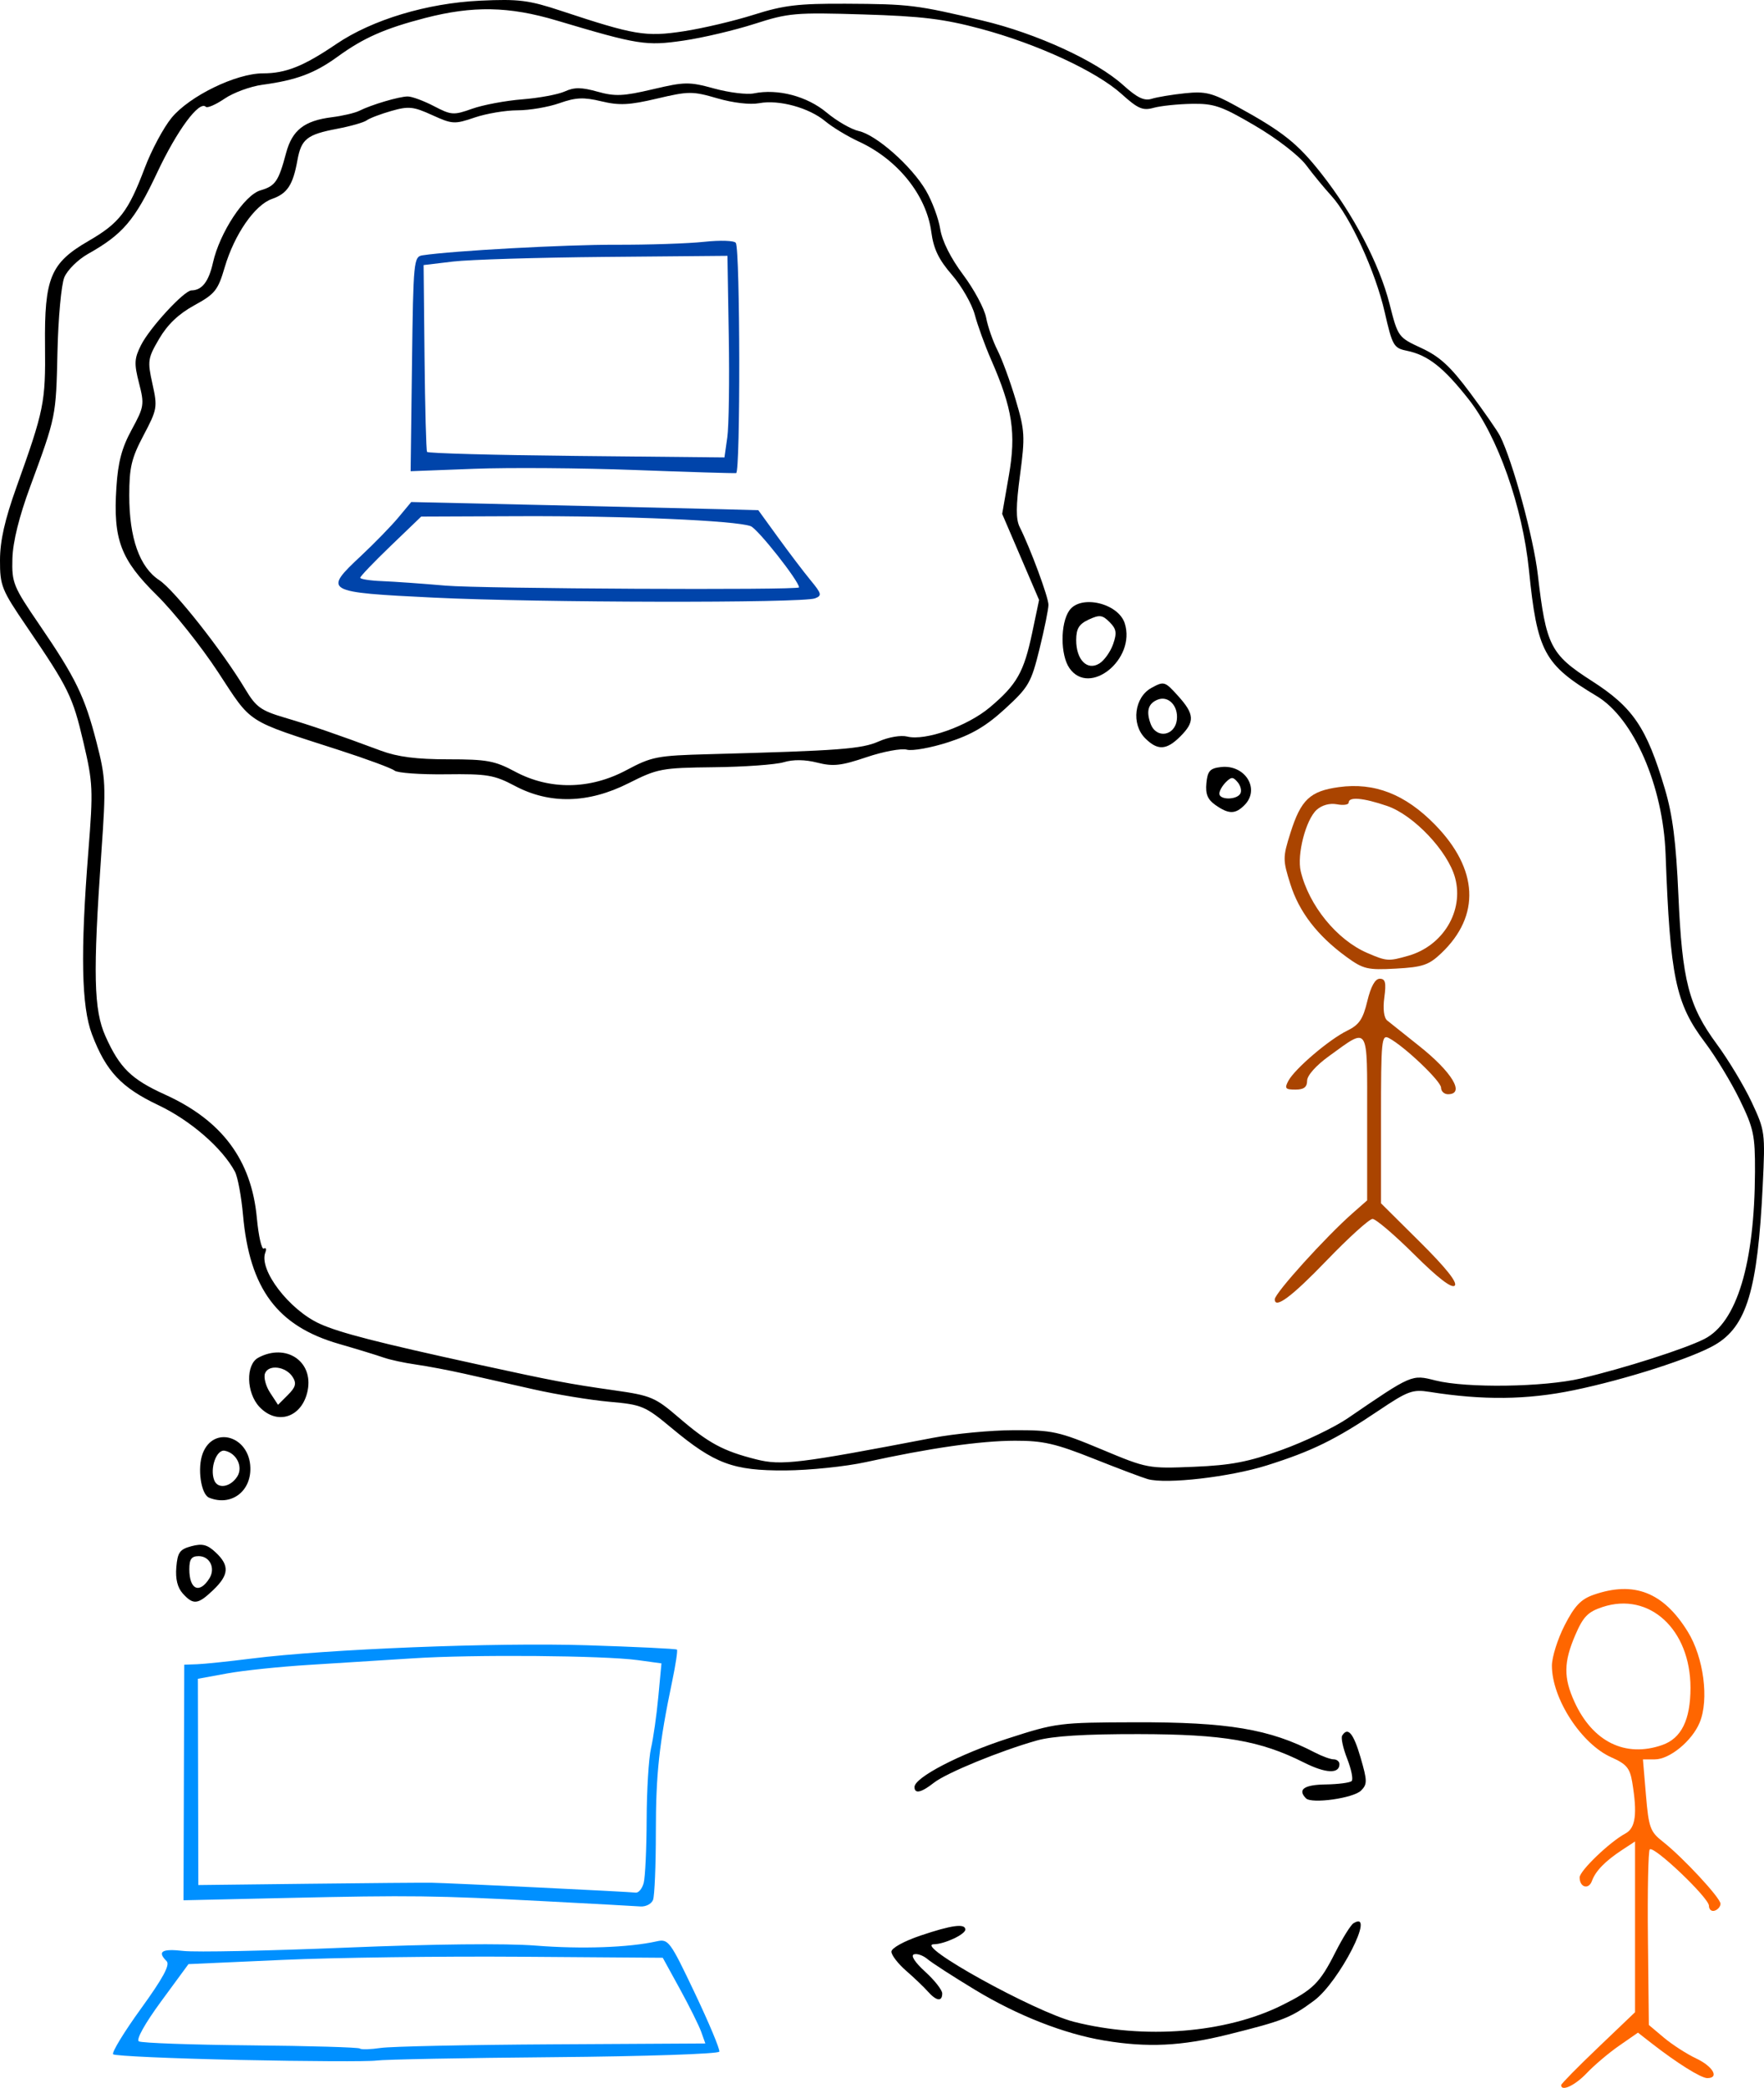 <?xml version="1.0" encoding="UTF-8" standalone="no"?>
<svg
   xmlns:dc="http://purl.org/dc/elements/1.1/"
   xmlns:cc="http://creativecommons.org/ns#"
   xmlns:rdf="http://www.w3.org/1999/02/22-rdf-syntax-ns#"
   xmlns:svg="http://www.w3.org/2000/svg"
   xmlns="http://www.w3.org/2000/svg"
   xmlns:sodipodi="http://sodipodi.sourceforge.net/DTD/sodipodi-0.dtd"
   xmlns:inkscape="http://www.inkscape.org/namespaces/inkscape"
   version="1.1"
   id="svg4206"
   viewBox="0 0 477.382 565"
   height="159.456mm"
   width="134.728mm"
   sodipodi:docname="interaction.svg"
   inkscape:version="0.92.2 5c3e80d, 2017-08-06">
  <sodipodi:namedview
     pagecolor="#ffffff"
     bordercolor="#666666"
     borderopacity="1"
     objecttolerance="10"
     gridtolerance="10"
     guidetolerance="10"
     inkscape:pageopacity="0"
     inkscape:pageshadow="2"
     inkscape:window-width="1209"
     inkscape:window-height="687"
     id="namedview7"
     showgrid="false"
     inkscape:zoom="0.7"
     inkscape:cx="305.23797"
     inkscape:cy="301.33347"
     inkscape:window-x="416"
     inkscape:window-y="184"
     inkscape:window-maximized="0"
     inkscape:current-layer="svg4206" />
  <defs
     id="defs4208" />
  <g
     transform="translate(-121.978,-175.723)"
     id="layer1"
     style="fill:#000000">
    <path
       id="path4765"
       style="fill:#000000"
       d="m 450.922,393.581 c -2.135,-1.495 -2.752,-2.983 -2.466,-5.938 0.319,-3.29 0.97,-4.01 3.931,-4.349 6.562,-0.751 10.708,5.972 6.363,10.317 -2.483,2.483 -4.249,2.476 -7.828,-0.031 z m 6.701,-3.06 c 0.444,-0.718 0.14,-2.108 -0.675,-3.09 -1.27,-1.531 -1.731,-1.536 -3.233,-0.035 -0.963,0.963 -1.751,2.354 -1.751,3.09 0,1.722 4.598,1.75 5.659,0.035 z m -196.284,-2.118 c -5.635,-2.981 -7.478,-3.291 -18.722,-3.15 -6.859,0.086 -13.097,-0.362 -13.862,-0.997 -0.764,-0.634 -7.527,-3.135 -15.028,-5.557 -25.503,-8.235 -23.434,-6.903 -32.716,-21.066 -4.571,-6.975 -12.025,-16.338 -16.564,-20.807 -9.844,-9.692 -11.877,-15.093 -10.975,-29.152 0.444,-6.92 1.45,-10.726 4.138,-15.666 3.377,-6.206 3.475,-6.824 1.99,-12.621 -1.355,-5.285 -1.283,-6.649 0.537,-10.265 2.364,-4.698 11.659,-14.785 13.65,-14.814 2.862,-0.042 4.669,-2.372 5.823,-7.511 1.823,-8.114 8.511,-18.295 12.849,-19.559 4.037,-1.176 4.893,-2.423 6.941,-10.104 1.65,-6.189 4.917,-8.748 12.365,-9.684 2.915,-0.366 6.262,-1.15 7.437,-1.741 3.28,-1.651 10.823,-3.882 13.125,-3.882 1.133,0 4.316,1.176 7.073,2.613 4.715,2.458 5.331,2.5 10.351,0.713 2.936,-1.045 9.043,-2.191 13.571,-2.547 4.529,-0.356 9.708,-1.319 11.511,-2.14 2.556,-1.165 4.501,-1.15 8.846,0.066 4.736,1.326 6.968,1.229 14.928,-0.647 8.709,-2.053 9.868,-2.067 16.671,-0.201 4.021,1.103 8.853,1.69 10.738,1.306 6.46,-1.319 14.381,0.77 19.665,5.185 2.767,2.312 6.682,4.566 8.698,5.009 4.766,1.047 14.303,9.488 18.165,16.08 1.672,2.854 3.416,7.537 3.875,10.407 0.526,3.289 2.825,7.879 6.218,12.416 2.961,3.959 5.756,9.179 6.21,11.599 0.454,2.42 1.84,6.395 3.081,8.834 1.24,2.438 3.458,8.48 4.928,13.426 2.47,8.312 2.559,9.847 1.168,20.292 -1.129,8.479 -1.15,12.006 -0.083,14.133 2.897,5.776 7.773,18.958 7.773,21.015 0,1.169 -1.092,6.557 -2.427,11.972 -2.252,9.139 -2.92,10.299 -9.299,16.155 -5.139,4.718 -9.02,7.004 -15.386,9.063 -4.682,1.514 -9.726,2.42 -11.209,2.013 -1.483,-0.408 -6.392,0.507 -10.909,2.033 -6.873,2.322 -9.048,2.563 -13.326,1.477 -3.324,-0.844 -6.504,-0.883 -9.091,-0.112 -2.188,0.652 -10.672,1.262 -18.853,1.354 -14.203,0.161 -15.248,0.356 -23.125,4.324 -10.901,5.491 -21.296,5.741 -30.75,0.741 z m 30.136,-4.258 c 6.893,-3.68 8.323,-3.957 22.364,-4.334 35.384,-0.95 41.286,-1.394 45.948,-3.453 2.672,-1.18 6.004,-1.747 7.726,-1.315 4.895,1.228 16.297,-2.811 22.357,-7.92 7.297,-6.152 9.198,-9.503 11.439,-20.157 l 1.87,-8.891 -4.995,-11.645 -4.995,-11.645 1.799,-10.305 c 2.02,-11.569 1.015,-18.169 -4.781,-31.404 -1.656,-3.781 -3.645,-9.253 -4.419,-12.16 -0.775,-2.907 -3.559,-7.77 -6.188,-10.808 -3.596,-4.154 -4.98,-7.033 -5.589,-11.621 -1.314,-9.907 -9.049,-19.569 -19.548,-24.42 -3.094,-1.429 -7.197,-3.91 -9.119,-5.513 -4.417,-3.683 -12.553,-5.913 -17.909,-4.908 -2.445,0.459 -7.063,-0.077 -11.317,-1.314 -6.743,-1.96 -7.75,-1.956 -16.333,0.067 -7.513,1.771 -10.203,1.903 -15.055,0.739 -4.819,-1.156 -6.915,-1.062 -11.369,0.509 -3.004,1.06 -8.103,1.927 -11.331,1.927 -3.229,0 -8.453,0.88 -11.61,1.956 -5.442,1.854 -6.038,1.819 -11.498,-0.668 -5.093,-2.32 -6.369,-2.449 -11.046,-1.112 -2.908,0.831 -5.906,1.974 -6.661,2.539 -0.756,0.565 -4.356,1.593 -8.001,2.285 -8.173,1.55 -9.713,2.776 -10.756,8.563 -1.199,6.648 -2.735,8.977 -6.872,10.419 -4.658,1.624 -10.191,9.627 -12.802,18.518 -1.822,6.205 -2.623,7.206 -8.215,10.268 -4.227,2.315 -7.246,5.184 -9.498,9.027 -3.112,5.311 -3.218,6.011 -1.839,12.232 1.401,6.32 1.299,6.908 -2.402,13.913 -3.274,6.197 -3.866,8.68 -3.871,16.25 -0.008,11.577 2.786,19.462 8.142,22.973 4.074,2.67 17.076,19.16 23.277,29.519 2.873,4.8 4.212,5.766 10.625,7.661 7.242,2.14 13.869,4.416 26.087,8.96 4.479,1.665 9.625,2.324 18.157,2.324 10.51,0 12.637,0.391 18.125,3.332 9.358,5.015 20.245,4.875 30.104,-0.388 z m 140.417,-8.64 c -3.843,-3.843 -2.936,-11.107 1.702,-13.64 3.395,-1.854 3.622,-1.785 7.188,2.168 4.482,4.969 4.595,6.993 0.614,10.975 -3.742,3.742 -6.133,3.867 -9.503,0.497 z m 8.572,-5.036 c 0.429,-3.69 -2.255,-6.543 -5.121,-5.443 -2.63,1.009 -3.261,3.111 -1.974,6.575 1.528,4.113 6.578,3.306 7.094,-1.132 z m -29.055,-13.921 c -2.485,-3.547 -2.509,-12.112 -0.044,-15.631 3.059,-4.367 13.26,-1.988 15.001,3.498 3.072,9.678 -9.522,19.893 -14.957,12.133 z m 11.805,-6.513 c 1.066,-3.057 0.895,-4.118 -0.959,-5.972 -1.943,-1.943 -2.722,-2.038 -5.639,-0.683 -2.635,1.224 -3.386,2.451 -3.394,5.545 -0.013,5.354 2.994,8.389 6.279,6.337 1.329,-0.83 2.999,-3.182 3.712,-5.226 z"
       inkscape:connector-curvature="0"
       sodipodi:nodetypes="cccccccccscccccssscsccccssccssscccsscsscccccsscscsccscccscccccssccccssscscscccccscccccscccsscccsscsscccccccsccscccccccccsc" />
  </g>
  <g
     id="g4641"
     transform="translate(-121.978,-175.723)"
     style="fill:#ff6600">
    <path
       d="m 544.464,739.965 c 0,-0.337 4.5,-4.911 10,-10.166 l 10,-9.554 v -23.103 -23.103 l -3.405,2.231 c -4.642,3.041 -7.288,5.748 -8.261,8.448 -0.883,2.452 -3.334,1.758 -3.334,-0.945 0,-1.795 8.16,-9.624 12.389,-11.887 2.765,-1.48 3.268,-5.294 1.838,-13.94 -0.617,-3.732 -1.572,-4.871 -5.56,-6.63 -8.163,-3.602 -16.167,-15.904 -16.167,-24.849 0,-2.305 1.547,-7.217 3.438,-10.916 2.679,-5.241 4.403,-7.063 7.812,-8.254 10.955,-3.828 18.907,-0.722 25.513,9.964 4.312,6.974 5.805,18.366 3.225,24.595 -2.066,4.987 -8.136,9.972 -12.143,9.972 h -3.213 l 0.817,9.662 c 0.743,8.794 1.153,9.926 4.56,12.592 5.384,4.214 15.615,15.231 15.615,16.816 0,0.741 -0.703,1.581 -1.562,1.868 -0.859,0.286 -1.562,-0.309 -1.562,-1.324 0,-2.146 -14.925,-16.356 -16.024,-15.256 -0.407,0.407 -0.628,11.265 -0.491,24.128 l 0.249,23.389 4.071,3.426 c 2.239,1.884 6.165,4.416 8.726,5.625 4.571,2.159 6.366,5.324 3.019,5.324 -1.702,0 -8.194,-4.061 -15.094,-9.44 l -3.669,-2.861 -5.081,3.526 c -2.794,1.939 -6.733,5.269 -8.752,7.401 -3.187,3.363 -6.954,5.131 -6.954,3.263 z m 27.351,-92.024 c 5.184,-1.807 7.649,-6.799 7.649,-15.489 0,-15.808 -11.133,-26.039 -23.789,-21.862 -3.98,1.314 -5.245,2.612 -7.382,7.58 -3.154,7.332 -3.212,11.518 -0.248,18.043 4.929,10.85 13.773,15.214 23.77,11.729 z"
       style="fill:#ff6600"
       id="path4639"
       inkscape:connector-curvature="0"
       sodipodi:nodetypes="sccccccssccsscsssccsscscscccsccccscscccc" />
  </g>
  <g
     id="g4645"
     transform="translate(-121.978,-175.723)"
     style="fill:#0090ff;fill-opacity:1">
    <path
       sodipodi:nodetypes="sccccsscscscssccccsscscsssscsccccssccscccccccscsscccccscccc"
       inkscape:connector-curvature="0"
       d="m 186.754,733.157 c -18.335,-0.388 -33.704,-1.075 -34.154,-1.527 -0.45,-0.451 2.928,-5.999 7.507,-12.328 5.996,-8.288 7.946,-11.888 6.967,-12.867 -2.632,-2.632 -1.299,-3.438 4.578,-2.769 3.266,0.372 23.094,-0.035 44.062,-0.904 23.537,-0.976 43.147,-1.184 51.25,-0.544 12.378,0.978 25.209,0.527 32.708,-1.149 3.2,-0.715 3.612,-0.158 10.338,13.992 3.853,8.105 6.838,15.239 6.633,15.853 -0.206,0.617 -20.188,1.285 -44.713,1.493 -24.387,0.207 -46.028,0.619 -48.091,0.916 -2.062,0.296 -18.751,0.221 -37.086,-0.167 z m 84.722,-4.224 41.386,-0.232 -1.114,-3.125 c -0.613,-1.719 -3.206,-6.936 -5.762,-11.595 l -4.649,-8.47 -38.749,-0.28 c -21.312,-0.154 -50.192,0.232 -64.177,0.859 l -25.428,1.139 -7.373,10.045 c -4.409,6.007 -6.845,10.371 -6.06,10.856 0.722,0.446 14.345,0.933 30.274,1.081 15.928,0.148 29.225,0.534 29.548,0.857 0.323,0.323 2.867,0.252 5.652,-0.158 2.786,-0.41 23.689,-0.849 46.451,-0.977 z m -2.011,-38.719 c -29.831,-1.558 -36.221,-1.639 -69.851,-0.888 l -27.976,0.625 0.1,-31.875 0.1,-31.875 3.501,-0.123 c 1.926,-0.068 8.564,-0.761 14.751,-1.541 20.293,-2.557 66.048,-4.373 90.635,-3.597 13.217,0.417 24.219,0.947 24.449,1.177 0.23,0.23 -0.343,4.055 -1.272,8.501 -3.552,16.987 -4.436,25.141 -4.436,40.937 0,8.974 -0.341,17.206 -0.759,18.293 -0.417,1.087 -1.964,1.886 -3.438,1.775 -1.473,-0.111 -13.085,-0.746 -25.804,-1.41 z m 26.712,-4.95 c 0.415,-1.547 0.775,-9.281 0.801,-17.188 0.026,-7.906 0.556,-16.57 1.178,-19.252 0.622,-2.682 1.513,-8.949 1.979,-13.927 l 0.848,-9.05 -6.384,-0.878 c -9.168,-1.261 -44.647,-1.551 -60.759,-0.496 -7.562,0.495 -20.219,1.293 -28.125,1.773 -7.906,0.48 -17.933,1.525 -22.281,2.322 l -7.906,1.449 0.06,27.907 0.06,27.907 29.722,-0.346 c 16.347,-0.19 31.409,-0.314 33.472,-0.275 5.195,0.098 53.424,2.434 55.167,2.672 0.779,0.106 1.756,-1.072 2.17,-2.619 z"
       style="fill:#0090ff;fill-opacity:1"
       id="path4643" />
  </g>
  <g
     id="g4649"
     transform="translate(-121.978,-175.723)"
     style="fill:#aa4400">
    <path
       sodipodi:nodetypes="sccscsscccscccsscscccssssccccscccccscsccsccc"
       inkscape:connector-curvature="0"
       d="m 466.964,527.319 c 0,-1.65 13.791,-16.902 21.081,-23.315 l 3.919,-3.447 v -22.451 c 0,-25.493 0.623,-24.49 -10.312,-16.6 -3.525,2.543 -5.938,5.256 -5.938,6.677 0,1.729 -0.88,2.394 -3.169,2.394 -2.733,0 -2.993,-0.329 -1.89,-2.39 1.747,-3.264 11.054,-11.192 15.918,-13.56 3.22,-1.567 4.263,-3.101 5.437,-7.995 0.953,-3.973 2.111,-6.056 3.368,-6.056 1.516,0 1.774,1.053 1.237,5.055 -0.417,3.11 -0.12,5.511 0.773,6.24 0.798,0.652 4.68,3.747 8.626,6.878 8.968,7.116 12.535,13.077 7.825,13.077 -1.031,0 -1.875,-0.796 -1.875,-1.769 0,-1.753 -9.857,-11.144 -14.062,-13.397 -2.046,-1.096 -2.188,0.307 -2.188,21.758 v 22.93 l 10.594,10.52 c 6.98,6.931 10.173,10.941 9.358,11.755 -0.814,0.814 -4.544,-2.053 -10.934,-8.406 -5.334,-5.303 -10.42,-9.642 -11.302,-9.642 -0.882,0 -6.476,5.062 -12.432,11.25 -9.403,9.769 -14.034,13.232 -14.034,10.493 z m 19.375,-92.668 c -7.825,-5.705 -12.779,-12.133 -15.15,-19.654 -2.077,-6.59 -2.077,-7.253 0.015,-13.889 2.829,-8.974 5.3,-11.312 13.088,-12.383 9.668,-1.33 17.984,1.919 26.042,10.172 11.748,12.033 12.363,24.627 1.7,34.766 -3.38,3.213 -5.03,3.773 -12.299,4.173 -7.67,0.421 -8.828,0.146 -13.396,-3.185 z m 16.789,-0.3 c 9.4,-2.696 15.051,-12.12 12.639,-21.077 -1.938,-7.196 -11.225,-17.01 -18.416,-19.46 -6.47,-2.205 -10.388,-2.548 -10.388,-0.911 0,0.592 -1.426,0.804 -3.169,0.471 -1.94,-0.371 -4.072,0.211 -5.496,1.5 -2.935,2.656 -5.387,12.144 -4.304,16.651 2.223,9.25 9.769,18.515 17.969,22.061 5.283,2.285 5.751,2.317 11.164,0.765 z"
       style="fill:#aa4400"
       id="path4647" />
  </g>
  <g
     id="g4653"
     transform="translate(-118.228,-164.473)"
     style="fill:#0044aa">
    <path
       sodipodi:nodetypes="ssccscccscsccscssssccscsccccccccccsccsssccc"
       inkscape:connector-curvature="0"
       d="m 235.727,326.201 c -29.78,-1.453 -30.117,-1.647 -19.748,-11.358 3.636,-3.405 8.168,-8.064 10.072,-10.353 l 3.462,-4.163 37.163,0.841 c 20.44,0.463 41.575,0.959 46.967,1.103 l 9.803,0.262 5.406,7.459 c 2.973,4.102 6.911,9.284 8.752,11.515 2.989,3.624 3.117,4.145 1.192,4.883 -3.426,1.315 -74.943,1.183 -103.069,-0.19 z m 98.737,-2.773 c 0.005,-1.697 -11.167,-15.854 -13.076,-16.568 -4.076,-1.526 -34.095,-2.819 -62.736,-2.704 l -26.437,0.107 -8.25,7.932 c -4.538,4.362 -8.25,8.241 -8.25,8.618 0,0.378 2.672,0.792 5.938,0.92 3.266,0.128 11,0.677 17.188,1.218 9.574,0.838 95.622,1.268 95.624,0.477 z m -44.374,-31.767 c -14.438,-0.541 -34.009,-0.69 -43.492,-0.33 l -17.242,0.654 0.367,-29.024 c 0.353,-27.922 0.462,-29.038 2.867,-29.401 8.2,-1.237 38.616,-2.898 52.28,-2.855 8.816,0.028 19.575,-0.329 23.909,-0.793 4.392,-0.47 8.19,-0.342 8.58,0.29 1.184,1.915 1.267,62.127 0.086,62.291 -0.607,0.084 -12.917,-0.29 -27.355,-0.831 z m 24.962,-8.807 c 0.422,-2.972 0.603,-15.247 0.403,-27.278 l -0.365,-21.875 -33.125,0.297 c -18.219,0.163 -36.719,0.726 -41.112,1.25 l -7.987,0.953 0.253,24.934 c 0.139,13.714 0.446,25.245 0.682,25.625 0.236,0.38 18.441,0.872 40.456,1.094 l 40.027,0.403 0.767,-5.403 z"
       style="fill:#0044aa"
       id="path4651" />
  </g>
  <g
     id="g4676"
     transform="translate(-121.978,-175.723)"
     style="fill:#000000;fill-opacity:1">
    <path
       sodipodi:nodetypes="csccsccsscccsccccccsccccscccssccssssscsscccsssssccsscccsccsccccsscscsccscccssscccsssscsccsccsssccsscccssccssssssccsccsssssscscccscsscsccsc"
       inkscape:connector-curvature="0"
       d="m 171.45,606.949 c -1.439,-1.59 -2.021,-3.943 -1.756,-7.105 0.338,-4.047 0.929,-4.869 4.103,-5.712 2.942,-0.781 4.297,-0.431 6.562,1.698 3.764,3.536 3.601,6.063 -0.651,10.137 -4.163,3.989 -5.403,4.136 -8.258,0.981 z m 7.186,-4.09 c 1.72,-2.726 0.139,-6.033 -2.883,-6.033 -1.955,0 -2.539,0.815 -2.539,3.542 0,5.508 2.728,6.762 5.422,2.491 z m -0.07,-21.848 c -2.203,-0.893 -3.232,-8.022 -1.729,-11.976 2.899,-7.626 12.652,-4.718 12.895,3.845 0.186,6.534 -5.283,10.516 -11.166,8.131 z m 7.633,-5.748 c 1.628,-2.585 -0.194,-6.33 -3.386,-6.958 -2.251,-0.443 -4.108,4.738 -2.862,7.985 0.942,2.455 4.415,1.884 6.248,-1.027 z m 246.39,0.726 c -1.375,-0.386 -7.996,-2.886 -14.713,-5.557 -10.271,-4.084 -13.649,-4.853 -21.25,-4.835 -9.354,0.023 -23.005,1.98 -40.287,5.777 -5.5,1.208 -15.344,2.226 -21.875,2.262 -14.098,0.077 -19.087,-1.784 -30.702,-11.452 -7.209,-6.001 -8.029,-6.347 -16.875,-7.133 -5.114,-0.454 -14.361,-1.971 -20.548,-3.371 -6.188,-1.4 -14.625,-3.304 -18.75,-4.232 -4.125,-0.928 -10.031,-2.044 -13.125,-2.481 -3.094,-0.437 -7.031,-1.293 -8.75,-1.903 -1.719,-0.61 -7.124,-2.263 -12.012,-3.675 -16.677,-4.815 -24.177,-14.89 -25.959,-34.871 -0.45,-5.05 -1.435,-10.334 -2.189,-11.743 -3.412,-6.376 -12.033,-13.864 -20.688,-17.972 -10.083,-4.785 -14.191,-9.16 -17.993,-19.168 -2.865,-7.54 -3.157,-22.132 -0.989,-49.442 1.336,-16.835 1.259,-18.563 -1.332,-29.622 -2.909,-12.419 -3.994,-14.627 -15.399,-31.357 -6.752,-9.904 -7.187,-10.989 -7.174,-17.903 0.01,-5.256 1.293,-10.936 4.488,-19.861 7.452,-20.817 7.855,-22.82 7.697,-38.182 -0.19,-18.376 1.473,-22.375 11.786,-28.347 8.358,-4.839 10.74,-7.935 15.202,-19.75 1.823,-4.828 5.093,-10.935 7.265,-13.571 4.865,-5.902 17.457,-12.025 24.728,-12.025 6.181,0 10.979,-1.918 19.842,-7.934 9.706,-6.587 24.586,-11.068 38.978,-11.738 10.398,-0.484 13.119,-0.141 21.875,2.758 19.89,6.586 22.888,7.087 33.125,5.53 5.156,-0.784 13.707,-2.8 19.002,-4.479 8.12,-2.575 12.027,-3.041 24.95,-2.978 17.214,0.084 19.066,0.313 36.933,4.551 14.613,3.466 30.828,10.908 38.118,17.494 3.772,3.408 5.664,4.313 7.688,3.679 1.477,-0.463 5.538,-1.137 9.024,-1.499 5.495,-0.57 7.328,-0.115 13.75,3.407 12.745,6.991 16.678,10.112 23.197,18.407 8.65,11.007 15.659,24.417 18.397,35.197 2.273,8.949 2.332,9.031 8.628,11.948 4.945,2.291 7.843,4.955 13.173,12.109 3.758,5.045 7.402,10.297 8.097,11.672 3.409,6.746 9.063,27.481 10.224,37.5 2.237,19.294 3.409,21.604 14.601,28.784 11.171,7.166 14.853,12.605 19.783,29.22 2.112,7.118 3.03,14.333 3.667,28.818 1.016,23.12 2.769,29.901 10.409,40.279 3.151,4.28 7.392,11.337 9.425,15.681 3.613,7.72 3.68,8.23 2.985,22.558 -1.372,28.26 -4.325,38.102 -12.938,43.119 -6.181,3.601 -24.133,9.364 -38.244,12.278 -12.617,2.606 -24.567,2.739 -39.019,0.436 -4.542,-0.724 -5.867,-0.235 -13.75,5.07 -11.701,7.874 -18.036,10.98 -30.248,14.829 -10.004,3.153 -27.174,5.134 -32.226,3.717 z m 36.25,-7.906 c 6.188,-2.225 14.242,-6.089 17.898,-8.589 17.452,-11.929 17.241,-11.839 23.714,-10.205 8.356,2.109 29.321,1.814 39.408,-0.556 11.691,-2.746 28.077,-7.988 33.365,-10.674 8.786,-4.462 13.595,-20.353 13.696,-45.264 0.04,-9.86 -0.355,-11.724 -4.121,-19.464 -2.291,-4.708 -6.516,-11.672 -9.389,-15.477 -7.975,-10.563 -9.456,-17.636 -10.684,-51.03 -0.679,-18.462 -8.652,-36.754 -18.623,-42.725 -14.284,-8.554 -16.125,-11.98 -18.358,-34.15 -1.721,-17.09 -8.452,-36.169 -16.269,-46.116 -6.84,-8.704 -11.079,-12.032 -16.822,-13.206 -3.503,-0.716 -3.875,-1.371 -5.944,-10.446 -2.504,-10.983 -9.353,-25.911 -14.444,-31.482 -1.885,-2.062 -4.952,-5.793 -6.816,-8.29 -1.913,-2.563 -7.901,-7.19 -13.75,-10.625 -9.168,-5.384 -11.153,-6.071 -17.236,-5.963 -3.781,0.067 -8.422,0.555 -10.312,1.083 -2.906,0.813 -4.239,0.236 -8.631,-3.732 -6.801,-6.144 -22.775,-13.542 -38.126,-17.657 -9.999,-2.68 -15.97,-3.409 -31.862,-3.891 -18.368,-0.557 -20.154,-0.401 -29.375,2.562 -5.4,1.735 -14.037,3.77 -19.193,4.522 -10.166,1.482 -12.223,1.156 -34.344,-5.441 -12.894,-3.845 -22.688,-4.026 -35.656,-0.659 -10.859,2.82 -16.62,5.365 -23.572,10.415 -6.254,4.543 -11.207,6.396 -20.411,7.639 -3.222,0.435 -7.817,2.12 -10.211,3.745 -2.394,1.624 -4.682,2.624 -5.084,2.222 -1.785,-1.785 -7.782,6.328 -13.205,17.865 -6.036,12.842 -9.278,16.646 -18.696,21.94 -2.708,1.522 -5.59,4.374 -6.403,6.339 -0.814,1.964 -1.647,11.02 -1.853,20.124 -0.398,17.63 -0.359,17.438 -7.401,36.552 -2.991,8.118 -4.672,14.929 -4.796,19.43 -0.181,6.545 0.224,7.538 7.283,17.866 9.852,14.415 12.288,19.425 15.482,31.84 2.511,9.758 2.59,11.553 1.321,29.713 -2.313,33.081 -2.097,42.709 1.122,49.885 3.82,8.516 6.982,11.613 16.056,15.723 15.459,7.002 23.43,17.697 24.889,33.396 0.458,4.924 1.309,8.657 1.891,8.297 0.583,-0.36 0.762,0.121 0.398,1.07 -1.804,4.702 6.501,15.551 14.768,19.291 5.37,2.43 15.676,5.079 42.798,11.001 20.437,4.462 24.589,5.25 36.875,6.994 9.956,1.414 11.058,1.88 17.5,7.416 8.02,6.891 11.962,9.015 20.917,11.269 6.827,1.718 11.397,1.161 47.833,-5.83 5.844,-1.121 15.688,-2.053 21.875,-2.071 10.419,-0.03 12.173,0.354 23.75,5.198 12.361,5.172 12.639,5.224 25,4.71 10.069,-0.419 14.688,-1.307 23.75,-4.565 z M 192.182,556.433 c -3.57,-3.8 -3.742,-11.471 -0.3,-13.313 7.481,-4.004 14.942,0.968 13.356,8.898 -1.449,7.246 -8.239,9.542 -13.056,4.414 z m 9.012,-8.062 c -1.811,-2.889 -6.531,-3.517 -7.498,-0.998 -0.416,1.085 0.206,3.442 1.383,5.238 l 2.14,3.266 2.668,-2.668 c 2.106,-2.106 2.382,-3.124 1.307,-4.838 z"
       style="fill:#000000;fill-opacity:1"
       id="path4674" />
  </g>
  <g
     id="g4680"
     transform="translate(-121.978,-175.723)">
    <path
       sodipodi:nodetypes="sscscsccssscccccssssccccccssscccsscsss"
       inkscape:connector-curvature="0"
       d="m 420.865,727.917 c -10.871,-1.806 -23.475,-6.748 -35.003,-13.725 -5.925,-3.586 -11.725,-7.331 -12.888,-8.321 -1.163,-0.99 -2.812,-1.568 -3.664,-1.284 -0.936,0.312 0.272,2.174 3.053,4.704 2.531,2.303 4.602,4.941 4.602,5.862 0,2.304 -1.569,2.096 -3.887,-0.513 -1.069,-1.203 -3.725,-3.739 -5.903,-5.635 -2.178,-1.896 -3.96,-4.211 -3.96,-5.144 0,-0.968 3.391,-2.842 7.901,-4.365 8.391,-2.834 12.099,-3.331 12.099,-1.619 0,1.306 -5.63,3.941 -8.496,3.977 -5.664,0.071 27.261,18.289 37.946,20.997 18.983,4.81 41.005,3.062 56.175,-4.46 8.457,-4.193 10.306,-6.017 14.484,-14.285 1.972,-3.903 4.198,-7.475 4.946,-7.938 6.225,-3.847 -3.815,15.841 -10.68,20.942 -6.226,4.627 -8.32,5.45 -23.381,9.198 -12.497,3.11 -21.651,3.552 -33.343,1.61 z m 54.537,-65.554 c -2.34,-2.381 -0.522,-3.668 5.3,-3.753 3.43,-0.05 6.611,-0.466 7.069,-0.924 0.458,-0.458 -0.084,-3.167 -1.204,-6.019 -1.12,-2.852 -1.737,-5.671 -1.371,-6.263 1.537,-2.487 3.069,-0.664 4.988,5.936 1.829,6.293 1.843,7.21 0.128,8.925 -2.067,2.067 -13.377,3.659 -14.91,2.099 z m -105.938,-3.065 c 0,-2.568 12.18,-8.898 25.249,-13.123 13.066,-4.224 13.931,-4.334 34.39,-4.391 25.162,-0.07 36.535,1.837 48.662,8.162 1.966,1.025 4.278,1.868 5.137,1.872 0.859,0.004 1.562,0.588 1.562,1.297 0,2.686 -3.709,2.524 -9.561,-0.417 -11.895,-5.979 -21.754,-7.676 -44.814,-7.713 -14.559,-0.023 -23.218,0.519 -27.5,1.724 -9.873,2.777 -24.484,8.772 -27.868,11.433 -3.426,2.695 -5.257,3.097 -5.257,1.156 z"
       style="fill:#000000"
       id="path4678" />
  </g>
</svg>
